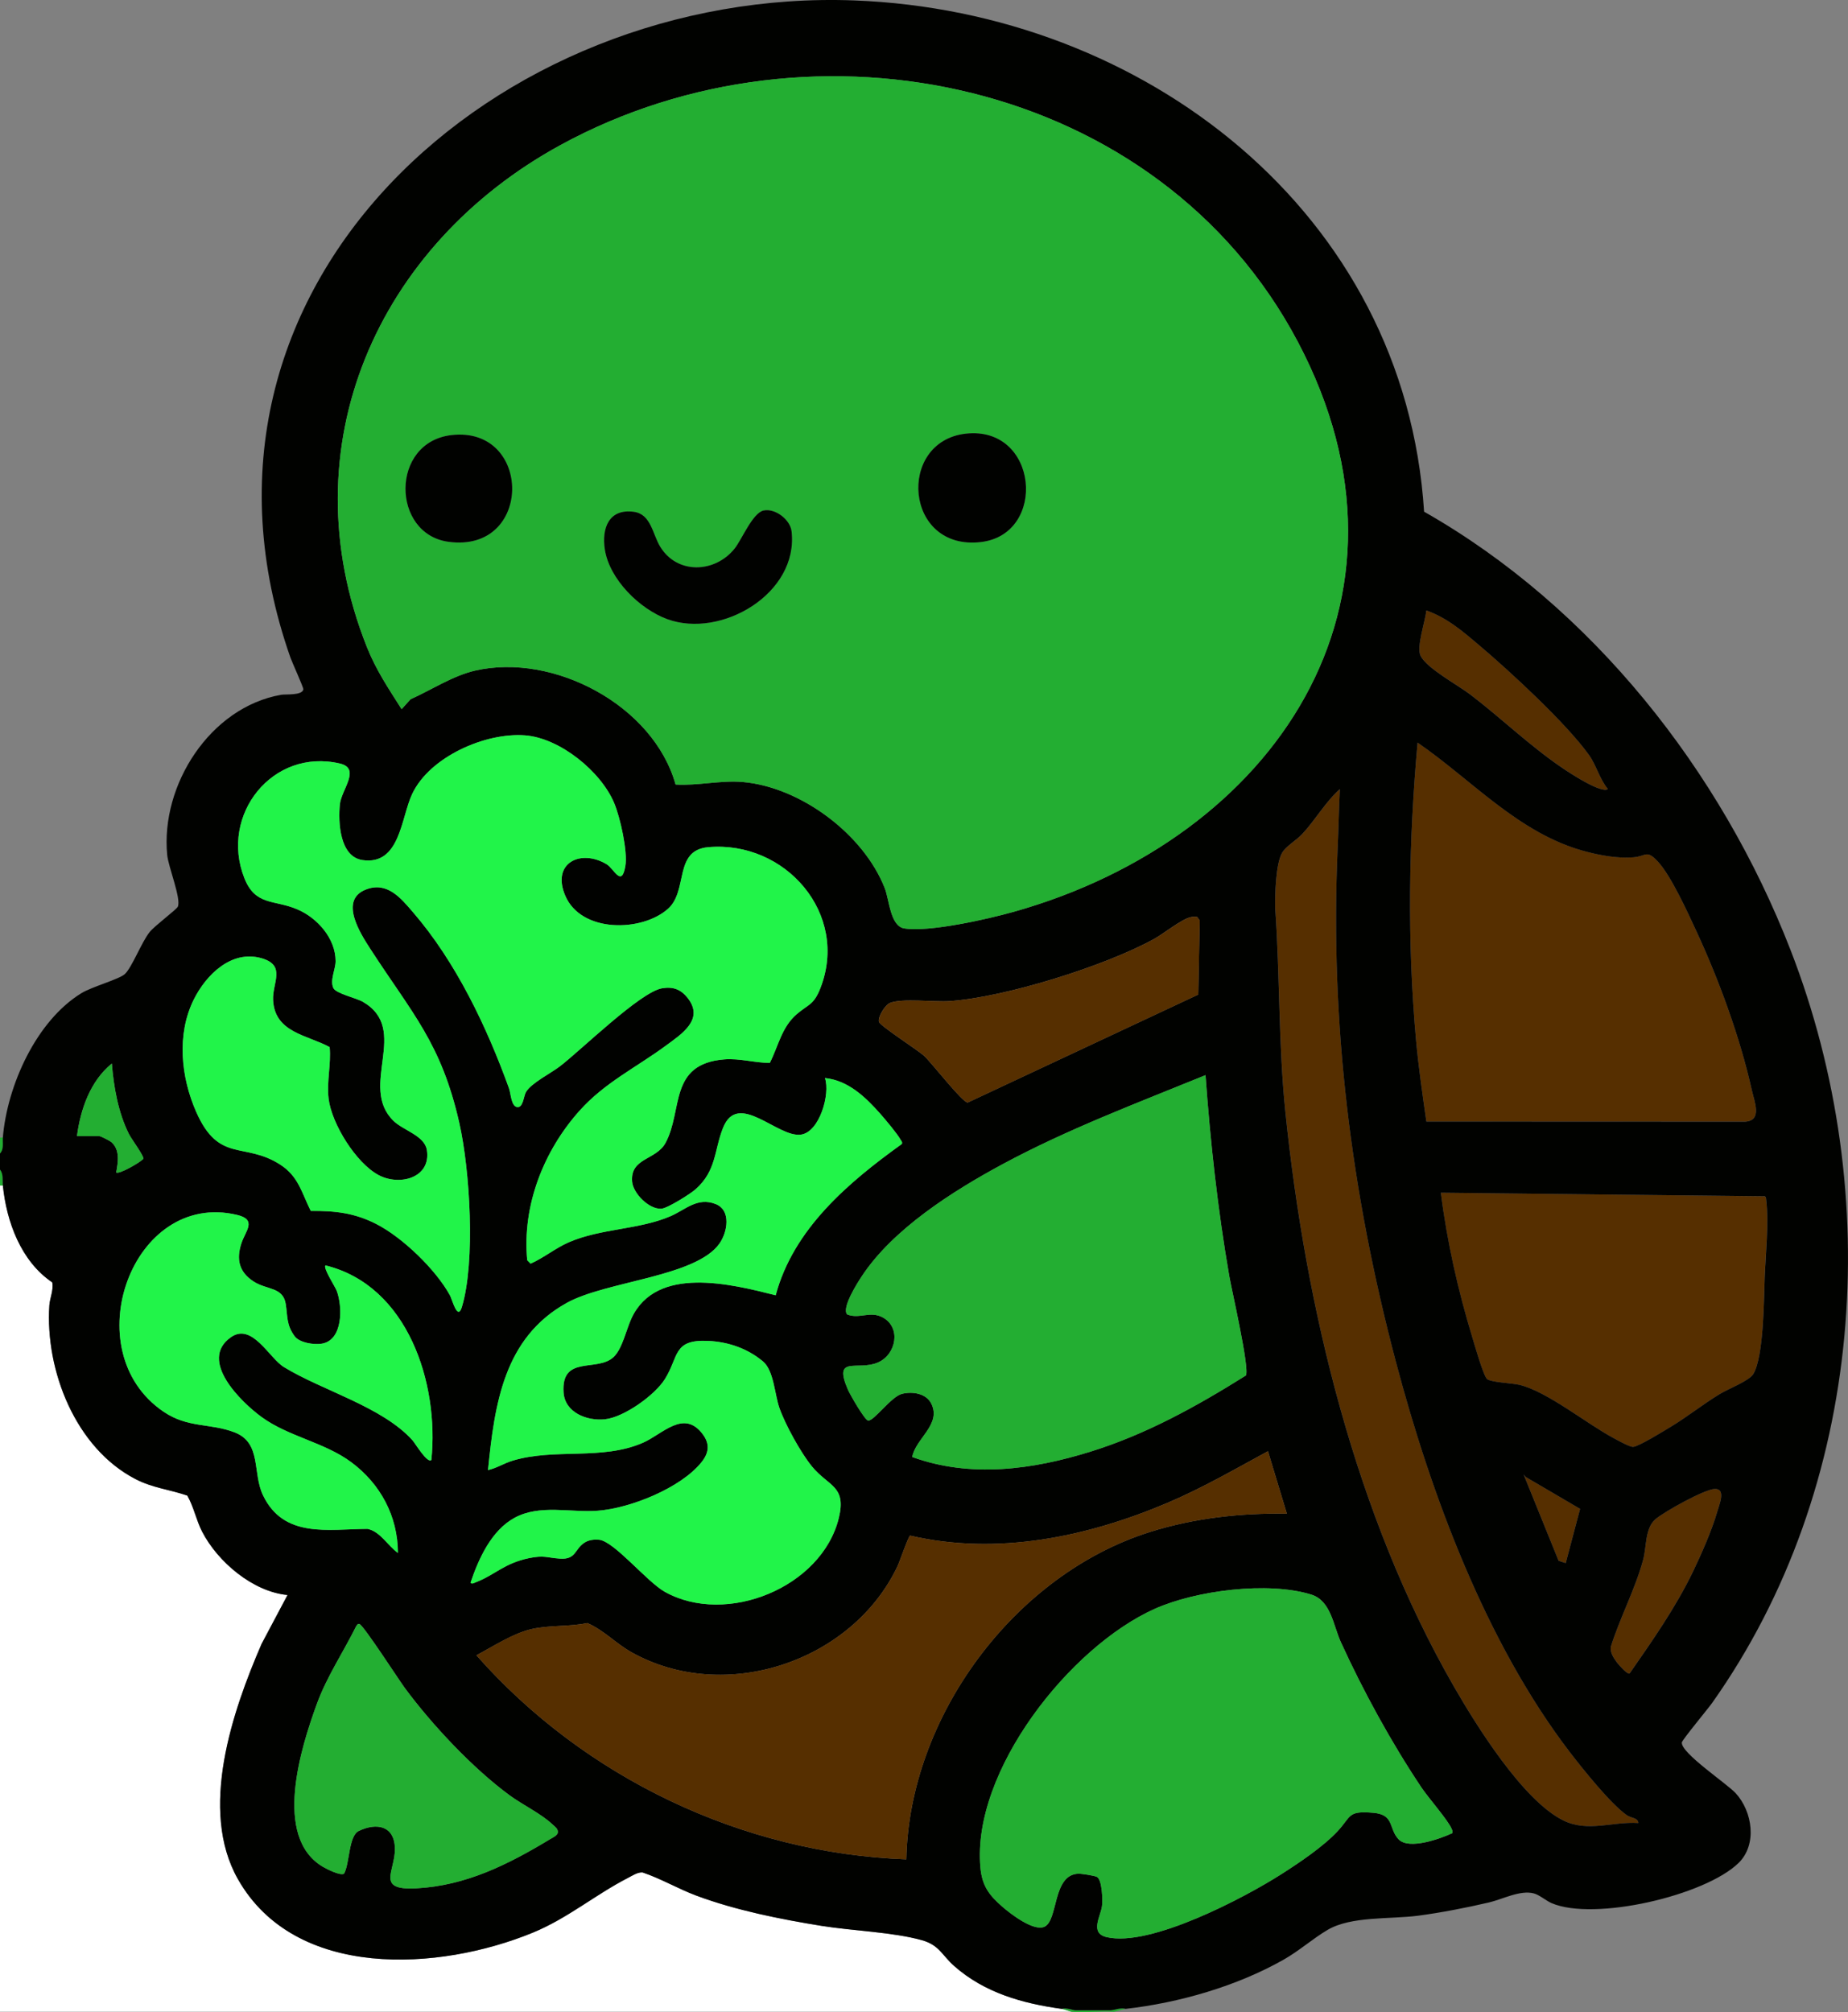 <?xml version="1.0" encoding="UTF-8"?>
<svg id="Layer_1" data-name="Layer 1" xmlns="http://www.w3.org/2000/svg" viewBox="0 0 610.24 664.49">
  <rect x="0" y="0" width="610.24" height="664.49" fill="#808080" stroke="none"/>
  <defs>
    <style>
      .cls-1 {
        fill: #010200;
      }

      .cls-2 {
        fill: #23ae32;
      }

      .cls-3 {
        fill: #fff;
      }

      .cls-4 {
        fill: #21f449;
      }

      .cls-5 {
        fill: #562f00;
      }
    </style>
  </defs>
  <path class="cls-3" d="M.96,391.49c1.22,11.99,5.97,25.01,16.31,31.99.49,2.61-.8,5.14-.96,7.58-1.41,21.51,8.64,47.13,28.45,57.38,5.66,2.93,11.18,3.42,17.1,5.44,2.14,3.71,2.95,8.11,4.89,11.89,5.12,9.97,16.77,19.89,28.21,20.95l-8.56,16.13c-9.69,22.33-20.79,54.84-7.82,77.7,18.93,33.38,66.51,30.37,97.43,17.65,11.44-4.71,20.62-12.54,31.35-18.05,1.47-.75,3.17-1.93,4.82-1.82,6.15,2.07,11.74,5.41,17.8,7.67,12.98,4.84,27.66,7.78,41.34,9.98,10.21,1.65,23.59,2.05,33.15,4.74,5.73,1.61,6.6,4.96,10.65,8.53,10.03,8.85,22.54,12.36,35.5,14.14.71.1,2.7.9,3.36.96H0v-272.87h.96Z"/>
  <path class="cls-2" d="M.96,375.67c-.14,1.75.42,3.84-.96,5.28v-5.28h.96Z"/>
  <path class="cls-2" d="M.96,391.49h-.96v-5.28c1.21,1.5.79,3.56.96,5.28Z"/>
  <g>
    <path class="cls-2" d="M371.71,663.4l-3.84.96c-4.5-.3-9.47.4-13.91,0-.66-.06-2.65-.86-3.36-.96,1.43-.5,3.65.48,4.56.48h11.51c1.06,0,3.47-.99,5.04-.48Z"/>
    <path class="cls-5" d="M471.01,370.37c-1.25-8.82-2.57-17.71-3.38-26.59-2.98-32.65-2.48-65.92.48-98.55,17.94,12.33,33.34,29.94,55.05,35.83,5.07,1.38,10.91,2.47,16.17,2.05,4.36-.35,4.35-2.68,8.16,1.44,4.32,4.66,9.81,16.75,12.64,22.85,7.49,16.15,14.49,35.23,18.36,52.62.85,3.81,3.53,10.05-2.21,10.38l-105.27-.04Z"/>
    <path class="cls-5" d="M541.01,602.02c-8.52-.57-16.65,3.16-24.79-.86-13.34-6.59-28.76-31.42-36.2-44.37-32.46-56.52-48.88-124.9-55.55-189.51-2.33-22.6-1.77-44.97-3.38-67.59-.05-4.5.18-14.17,2.23-17.95,1.19-2.2,4.69-4.17,6.67-6.28,4.3-4.57,7.68-10.64,12.47-14.87-.33,6.44-.44,12.95-.73,19.41-2.59,57.93,4.42,113.73,19.23,169.73,11.56,43.72,29.73,92.67,57.33,128.75,4.24,5.55,13.48,17.13,18.88,20.93,1.46,1.03,3.74.84,3.85,2.61Z"/>
    <path class="cls-5" d="M475.79,393.89l106.98,1.17c.49.34.41.93.47,1.45.89,7.39-.24,17.85-.52,25.42s-.27,25.82-3.72,31.77c-1.33,2.31-8.23,4.92-11.09,6.65-5.54,3.36-10.74,7.56-16.39,10.95-2.14,1.29-10.38,6.39-12.23,6.51-1.15.07-5.01-2.12-6.28-2.79-8.94-4.74-22-15.46-31.24-17.68-2.58-.62-8.87-.76-10.63-1.84-1.22-.75-4.26-11.54-4.94-13.76-4.77-15.62-8.38-31.62-10.42-47.84Z"/>
    <path class="cls-5" d="M530.94,260.57c-2.09,1.53-11.94-4.91-14.06-6.32-11.11-7.37-20.74-16.77-31.28-24.84-4.17-3.2-14.28-8.59-16.47-12.78-1.53-2.93,1.56-11.47,1.86-15.05,6.85,2.41,12.04,6.9,17.49,11.52,10.26,8.7,28.61,25.6,36.22,36.2,2.38,3.31,3.52,8,6.24,11.26Z"/>
    <path class="cls-5" d="M538.13,552.62c-.7.48-3.71-2.97-4.23-3.68-1.07-1.48-2.26-3.2-1.98-5.14,3.03-9.68,8.01-18.89,10.67-28.7,1.17-4.32.59-10.31,3.95-13.31,2.81-2.51,16.3-9.98,19.68-10.1,3.83-.13,1.53,5.09.82,7.58-1.72,6.03-5.13,13.76-7.87,19.47-5.74,11.98-13.5,23.02-21.04,33.87Z"/>
    <polygon class="cls-5" points="503.75 487.71 521.77 498.28 517.03 516.18 514.68 515.42 503.13 486.93 503.75 487.71"/>
    <g>
      <path class="cls-1" d="M371.71,663.4c-1.57-.51-3.98.48-5.04.48h-11.51c-.9,0-3.13-.98-4.56-.48-12.95-1.78-25.47-5.29-35.5-14.14-4.05-3.57-4.92-6.92-10.65-8.53-9.56-2.69-22.94-3.1-33.15-4.74-13.68-2.21-28.36-5.14-41.34-9.98-6.06-2.26-11.65-5.6-17.8-7.67-1.64-.11-3.35,1.07-4.82,1.82-10.73,5.51-19.91,13.34-31.35,18.05-30.92,12.72-78.5,15.73-97.43-17.65-12.97-22.87-1.86-55.37,7.82-77.7l8.56-16.13c-11.44-1.06-23.09-10.98-28.21-20.95-1.95-3.79-2.75-8.18-4.89-11.89-5.92-2.02-11.44-2.51-17.1-5.44-19.81-10.25-29.86-35.87-28.45-57.38.16-2.45,1.44-4.97.96-7.58-10.34-6.98-15.1-20-16.31-31.99-.17-1.71.25-3.78-.96-5.28v-5.28c1.38-1.43.81-3.53.96-5.28,1.41-17.05,10.95-38.48,25.94-47.68,3.45-2.12,12.47-4.59,14.33-6.3,2.34-2.15,5.53-10.53,8.19-13.87,1.67-2.1,8.93-7.46,9.33-8.41,1.14-2.67-3.14-13.11-3.52-17.08-2.22-23.06,14.15-48.76,37.64-52.88,1.44-.25,6.94.29,7.32-1.79.1-.56-3.7-8.9-4.26-10.48C52.69,94.16,164.54-4.41,282.28.15c95.33,3.69,181.64,69.81,187.98,168.83,55.48,31.54,98,85.54,120.99,144.7,31.35,80.67,24.65,177.35-25.87,248.68-1.33,1.88-9.93,12.24-10.01,13.06-.33,3.49,14.84,13.55,17.78,16.75,5.55,6.04,7.19,16.96.96,23.04-11.1,10.83-47.73,19.3-61.74,13.27-1.82-.78-4.05-2.75-5.89-3.22-4.53-1.18-10.33,1.95-14.78,2.99-7.35,1.72-15.97,3.4-23.44,4.38-9.26,1.21-22.08.09-29.86,4.68-4.95,2.92-9.42,6.95-14.59,9.87-15.49,8.76-34.47,14.22-52.12,16.22ZM223.09,259.07c7.26.46,14.95-1.47,22.18-.83,19.14,1.68,39.93,17.24,46.91,35.1,1.48,3.79,1.81,12.52,6.42,13.25,8.33,1.32,27.62-3.08,36.18-5.49,85.83-24.16,139.24-102.23,93.78-188.24C382.76,26.22,268.79,2.22,185.12,47.88c-60.38,32.95-90.27,99.56-64.01,165.69,3.07,7.74,7.1,13.66,11.51,20.62l2.95-3.27c6.8-3.05,13.95-7.76,21.25-9.45,25.93-6.01,58.96,11.45,66.27,37.6ZM530.94,260.57c-2.72-3.27-3.86-7.96-6.24-11.26-7.61-10.59-25.96-27.5-36.22-36.2-5.45-4.62-10.64-9.11-17.49-11.52-.3,3.58-3.39,12.11-1.86,15.05,2.19,4.19,12.3,9.58,16.47,12.78,10.53,8.06,20.17,17.47,31.28,24.84,2.12,1.41,11.98,7.84,14.06,6.32ZM272.43,356.01c1.79,5.27-1.79,17.85-7.96,18.68-7.74,1.05-20.76-14.69-25.71-2.23-2.95,7.43-2.14,14.1-9.02,20.24-1.73,1.55-9.29,6.31-11.33,6.45-4.08.28-9.37-5.07-9.67-8.99-.62-7.87,7.9-7.01,11.02-12.72,5.84-10.7.93-26.1,19.4-27.6,5.1-.42,10.09,1.17,15.06,1.15,2.85-5.64,3.9-11.79,8.87-16.07,3.86-3.33,5.6-2.97,7.79-8.52,9.69-24.61-11.59-48.93-37.05-46.63-11.42,1.03-6.52,14.37-13.23,20.34-8.63,7.69-28.69,8.05-33.95-4.36-4.59-10.82,5.13-15.51,13.7-10.34,2.44,1.47,4.92,7.79,6.16.6.83-4.84-1.72-16.13-3.69-20.82-4.39-10.45-17.93-21.48-29.44-22.36-13.08-1-31.45,7.07-37.25,19.33-3.73,7.89-3.97,23.67-16.42,21.86-7.55-1.09-8.07-12.53-7.47-18.42.49-4.81,7.04-11.81.02-13.46-22.2-5.23-39.8,16.91-31.57,37.8,3.65,9.26,9.78,7.07,17.48,10.34,6.62,2.81,12.67,9.6,12.66,17.11,0,2.71-1.92,6.26-.75,8.86.84,1.86,7.55,3.29,9.79,4.59,15.76,9.19-1.66,27.82,10.09,39.31,3.22,3.15,10.26,4.85,11.01,9.61,1.46,9.26-9.06,11.96-15.95,8.28-7.46-3.98-15.49-16.92-16.5-25.23-.68-5.64.88-11.36.35-17.03-7.37-4.03-18.14-4.74-18.68-15.52-.29-5.74,4.42-11.48-3.86-13.84-9.89-2.82-18.27,5.48-22.33,13.66-5.71,11.5-4.26,25.62.81,37.12,7.52,17.04,15.87,9.76,27.71,17.37,6.09,3.92,7.09,9.28,10.11,15.31,7.98-.07,14.44.65,21.6,4.3,8.66,4.41,19.7,15.05,24.37,23.59.76,1.4,2.52,8.57,3.95,3.79,4.51-15.05,2.64-45.15-.84-60.61-5.99-26.61-15.67-36.33-29.52-57.77-3.19-4.94-10.23-15.91-1.44-19.4,7.12-2.83,11.63,2.8,15.71,7.54,14.11,16.37,24.31,37.8,31.63,58.06.58,1.6.72,5.7,2.51,6.16,2.18.56,2.27-3.48,3.1-4.92,1.7-2.94,8.19-6.18,11.19-8.48,6.93-5.31,26.54-24.54,33.7-25.77,3.67-.63,6.26.33,8.53,3.23,5.54,7.08-2.06,11.89-7.29,15.75-9.79,7.21-20.11,12.14-28.44,21.44-11.9,13.29-19,31.42-17.28,49.38l1.11,1.13c4.43-1.96,8.18-5.13,12.62-7.06,10.64-4.61,23.17-4.12,33.59-8.62,4.96-2.14,8.85-6.39,14.89-4.02,5.26,2.06,3.88,9.33,1.3,13.02-7.73,11.06-37.38,12.4-50.41,19.61-20.86,11.54-23.86,33.51-26.05,55.23,2.86-.62,5.21-2.22,8.15-3.11,13.94-4.21,29.44,0,43.01-5.91,6.5-2.83,13.56-11.26,19.82-2.72,2.36,3.22,1.92,6.14-.46,9.12-6.84,8.56-23.55,15.25-34.31,16.05-9.09.67-19.11-2.18-27.41,2.32-7.67,4.16-11.87,13.48-14.56,21.41.32.65,1.31.05,1.79-.13,6.25-2.4,9.31-6.25,17.48-7.94,5.09-1.05,5.78-.15,10.25.16,5.57.39,4.76-3.42,8.42-5.47,1.32-.74,3.03-.93,4.52-.77,4.96.51,15.81,13.91,21.67,17.19,20.34,11.38,51.86-1.46,57.47-24.36,2.61-10.68-3.41-10.38-8.87-17.04-3.67-4.48-8.91-13.96-10.78-19.43-1.56-4.57-1.83-12.26-5.38-15.24-5.11-4.29-11.49-6.48-18.15-6.79-11.64-.53-9.57,5.15-14.24,12.61-3.34,5.34-13.52,12.62-19.8,13.28-5.91.63-13.24-2.19-13.67-8.88-.82-12.5,11.18-6.56,16.57-11.72,2.86-2.73,4.19-9.2,5.89-12.81,8.2-17.5,32.86-11.27,47.59-7.54,5.87-21.96,24-37.27,41.68-49.98.21-.7-.19-.93-.44-1.39-1.05-1.96-5.1-6.75-6.74-8.61-4.85-5.47-10.55-10.97-18.21-11.76ZM471.01,370.37l105.27.04c5.74-.34,3.06-6.57,2.21-10.38-3.87-17.39-10.87-36.48-18.36-52.62-2.83-6.1-8.32-18.19-12.64-22.85-3.81-4.12-3.8-1.79-8.16-1.44-5.26.42-11.1-.67-16.17-2.05-21.71-5.89-37.11-23.5-55.05-35.83-2.96,32.63-3.46,65.9-.48,98.55.81,8.88,2.13,17.77,3.38,26.59ZM541.01,602.02c-.12-1.78-2.39-1.58-3.85-2.61-5.4-3.81-14.63-15.38-18.88-20.93-27.59-36.08-45.77-85.03-57.33-128.75-14.8-56-21.82-111.81-19.23-169.73.29-6.46.4-12.97.73-19.41-4.78,4.23-8.17,10.3-12.47,14.87-1.98,2.11-5.48,4.08-6.67,6.28-2.05,3.79-2.28,13.46-2.23,17.95,1.61,22.63,1.05,45,3.38,67.59,6.67,64.61,23.09,132.99,55.55,189.51,7.44,12.95,22.87,37.78,36.2,44.37,8.14,4.02,16.27.3,24.79.86ZM393.16,302.88c-2.88.6-9.04,5.52-12.02,7.17-16.2,8.95-49.31,19.32-67.69,20.56-4.96.34-15.56-1.02-19.56.59-1.62.65-4.08,4.64-3.65,6.24.36,1.32,12.66,9.24,14.8,11.13,2.41,2.12,12.84,15.67,14.53,15.52l76.11-35.65.47-24.46-.79-1.14c-.75-.18-1.48-.11-2.22.04ZM25.42,375.19h7.43c.39,0,3.35,1.5,3.84,1.91,3.01,2.5,2.3,6.68,1.68,10.07.8.81,8.08-3.37,9-4.53.15-.93-4.03-6.62-4.77-8.09-3.52-6.99-5.07-15.58-5.67-23.34-7.12,5.79-10.35,15.1-11.51,23.98ZM411.42,454.22c1.31-2.24-4.7-28.27-5.5-32.9-3.79-21.91-6.23-44.09-7.83-66.27-22.61,9.24-45.62,17.87-67.15,29.48-16.3,8.8-36.15,21.36-46.42,37.03-1.42,2.16-6.64,10.34-4.77,12.5,4.01,1.65,7.56-1.27,11.73.98,6.19,3.34,4.5,12.29-1.59,14.91-6.7,2.88-14.92-2.61-9.86,9.01.69,1.6,5.47,9.93,6.63,10.15,1.82.35,7.6-7.9,11.19-8.81,3.4-.86,8.01-.21,9.71,3.27,3.36,6.87-5.25,11.52-6.32,17.58,19.3,7.01,39.72,4.19,58.87-1.77,18.44-5.74,35.08-14.97,51.33-25.16ZM475.79,393.89c2.05,16.22,5.66,32.22,10.42,47.84.68,2.22,3.72,13.01,4.94,13.76,1.76,1.08,8.05,1.22,10.63,1.84,9.24,2.23,22.3,12.95,31.24,17.68,1.27.67,5.13,2.87,6.28,2.79,1.85-.12,10.08-5.22,12.23-6.51,5.64-3.39,10.85-7.59,16.39-10.95,2.86-1.73,9.76-4.35,11.09-6.65,3.44-5.96,3.44-24.46,3.72-31.77s1.41-18.03.52-25.42c-.06-.51.02-1.1-.47-1.45l-106.98-1.17ZM107.44,417.87c-.75.98,3.22,6.98,3.77,8.45,1.92,5.16,2.12,16.29-5,17.41-2.62.41-7.35-.3-8.95-2.5-2.7-3.72-2.28-6.49-2.9-10.53-.88-5.8-6.25-4.64-10.68-7.55-4.81-3.16-5.69-7.33-3.96-12.61,1.33-4.05,5.26-7.74-1.43-9.34-34.73-8.29-53.85,44.98-24.25,65.01,8.06,5.46,15.35,3.68,23.42,6.8,9.02,3.48,5.82,13.36,9.4,20.81,6.87,14.26,21.46,11.13,34.5,11.06,4.24.86,6.68,5.6,10.04,7.94-.05-12.11-5.76-22.77-15.38-29.93-8.91-6.63-20.74-8.44-29.65-14.95-6.73-4.91-20.98-18.72-10.13-26.35,7.01-4.93,12.62,6.87,17.51,9.86,12.79,7.82,32.44,13.06,42.47,24.19.84.94,4.93,7.81,6.22,6.48,2.59-25.21-7.71-57.59-35.01-64.26ZM418.7,479.25c-10.91,5.92-21.65,12.14-33.1,17.01-26.65,11.32-56.3,17.52-85.06,10.85-.56.16-3.46,8.65-4.21,10.2-15.01,31.49-56.93,45.52-87.71,28.37-5.24-2.92-9.19-7.33-14.68-9.7-6.05,1.28-12.39.63-18.42,2s-12.6,5.67-18.2,8.65c35.65,40.4,87.8,65.4,141.96,67.38.92-47.07,35.66-94.05,80.58-108.14,14.52-4.56,29.86-6.26,45.08-6l-6.24-20.62ZM503.75,487.71l-.62-.78,11.55,28.49,2.35.76,4.74-17.9-18.02-10.57ZM538.13,552.62c7.55-10.86,15.3-21.9,21.04-33.87,2.73-5.71,6.15-13.44,7.87-19.47.71-2.48,3.01-7.71-.82-7.58-3.38.12-16.86,7.59-19.68,10.1-3.36,3-2.78,8.99-3.95,13.31-2.66,9.8-7.63,19.01-10.67,28.7-.28,1.93.91,3.66,1.98,5.14.52.71,3.52,4.15,4.23,3.68ZM479.6,605.35c.16-.52-.04-.93-.23-1.4-1.15-2.8-7.72-10.28-9.93-13.58-9.88-14.73-19.32-31.98-26.68-48.13-2.48-5.43-3.24-13.64-9.76-15.66-14.27-4.42-38.08-1.38-51.69,4.72-28.01,12.54-60.39,53.51-57.56,85.34.54,6.04,2.78,9.12,7.18,12.96,2.75,2.4,10.3,8.23,13.91,6.7,4.67-1.99,2.62-17.27,11.28-17.54.99-.03,5.46.65,6.16,1.08,1.67,1.02,1.9,7.65,1.63,9.63-.47,3.47-4.12,8.89,1.53,10.23,14.36,3.41,45.51-12.99,57.84-20.88,5.93-3.8,13.72-9.03,18.47-14.15,4.58-4.94,3.19-6.76,11.76-6.02,7.07.61,4.93,5.2,8.36,8.77s13.83-.23,17.75-2.07ZM113.61,618.75c1.89-3.3,1.47-12.46,4.85-14.1,5.97-2.89,11.83-1.74,11.95,5.81s-6.42,13.84,7,13.13c16.47-.86,30.42-7.89,44.21-16.22.82-.49,2.49-1.22,2.59-2.25.09-1.26-.94-1.86-1.73-2.61-3.82-3.62-9.92-6.48-14.28-9.7-12.14-8.94-25.62-23.31-34.57-35.45-1.93-2.63-13.67-20.77-14.93-21.05-.67-.14-.82.38-1.12.79-4.19,8.45-9.65,16.59-12.9,25.47-5.28,14.44-14.7,44.08,1.96,53.91,1.26.75,5.77,3.03,6.98,2.26Z"/>
      <path class="cls-4" d="M272.43,356.01c7.66.79,13.36,6.29,18.21,11.76,1.64,1.85,5.69,6.65,6.74,8.61.25.46.65.69.44,1.39-17.68,12.71-35.81,28.02-41.68,49.98-14.73-3.73-39.39-9.95-47.59,7.54-1.7,3.62-3.03,10.08-5.89,12.81-5.39,5.16-17.38-.78-16.57,11.72.44,6.7,7.76,9.51,13.67,8.88,6.29-.67,16.47-7.95,19.8-13.28,4.67-7.46,2.6-13.14,14.24-12.61,6.66.3,13.04,2.5,18.15,6.79,3.55,2.98,3.81,10.68,5.38,15.24,1.88,5.48,7.11,14.95,10.78,19.43,5.45,6.66,11.48,6.36,8.87,17.04-5.61,22.9-37.12,35.74-57.47,24.36-5.85-3.27-16.71-16.68-21.67-17.19-1.49-.15-3.21.03-4.52.77-3.66,2.05-2.85,5.86-8.42,5.47-4.47-.31-5.16-1.21-10.25-.16-8.17,1.69-11.23,5.54-17.48,7.94-.47.18-1.47.79-1.79.13,2.69-7.94,6.89-17.25,14.56-21.41,8.3-4.5,18.32-1.65,27.41-2.32,10.76-.8,27.48-7.49,34.31-16.05,2.39-2.99,2.83-5.9.46-9.12-6.26-8.54-13.32-.11-19.82,2.72-13.57,5.91-29.07,1.7-43.01,5.91-2.95.89-5.3,2.49-8.15,3.11,2.19-21.72,5.19-43.69,26.05-55.23,13.03-7.21,42.68-8.55,50.41-19.61,2.58-3.69,3.96-10.96-1.3-13.02-6.04-2.37-9.93,1.89-14.89,4.02-10.42,4.49-22.95,4-33.59,8.62-4.44,1.93-8.2,5.1-12.62,7.06l-1.11-1.13c-1.72-17.96,5.38-36.09,17.28-49.38,8.33-9.31,18.64-14.23,28.44-21.44,5.24-3.86,12.83-8.67,7.29-15.75-2.27-2.9-4.86-3.86-8.53-3.23-7.16,1.23-26.77,20.46-33.7,25.77-3,2.3-9.49,5.54-11.19,8.48-.83,1.44-.92,5.48-3.1,4.92-1.79-.46-1.93-4.56-2.51-6.16-7.32-20.26-17.51-41.68-31.63-58.06-4.08-4.74-8.59-10.37-15.71-7.54-8.79,3.49-1.75,14.47,1.44,19.4,13.85,21.43,23.53,31.16,29.52,57.77,3.48,15.46,5.35,45.56.84,60.61-1.43,4.78-3.19-2.39-3.95-3.79-4.67-8.54-15.71-19.18-24.37-23.59-7.16-3.65-13.62-4.37-21.6-4.3-3.02-6.03-4.02-11.4-10.11-15.31-11.84-7.61-20.19-.33-27.71-17.37-5.07-11.5-6.52-25.62-.81-37.12,4.06-8.17,12.45-16.47,22.33-13.66,8.29,2.36,3.58,8.1,3.86,13.84.54,10.79,11.3,11.5,18.68,15.52.52,5.67-1.04,11.39-.35,17.03,1.01,8.3,9.04,21.24,16.5,25.23,6.89,3.68,17.41.99,15.95-8.28-.75-4.75-7.79-6.46-11.01-9.61-11.75-11.48,5.68-30.12-10.09-39.31-2.24-1.31-8.96-2.73-9.79-4.59-1.17-2.61.75-6.16.75-8.86,0-7.51-6.04-14.3-12.66-17.11-7.7-3.27-13.83-1.08-17.48-10.34-8.23-20.89,9.37-43.03,31.57-37.8,7.02,1.65.46,8.65-.02,13.46-.6,5.88-.09,17.32,7.47,18.42,12.45,1.8,12.68-13.97,16.42-21.86,5.8-12.26,24.17-20.33,37.25-19.33,11.51.88,25.05,11.91,29.44,22.36,1.97,4.69,4.52,15.98,3.69,20.82-1.24,7.19-3.72.87-6.16-.6-8.57-5.17-18.29-.48-13.7,10.34,5.26,12.41,25.32,12.05,33.95,4.36,6.7-5.97,1.81-19.31,13.23-20.34,25.46-2.3,46.73,22.02,37.05,46.63-2.19,5.55-3.92,5.19-7.79,8.52-4.97,4.29-6.02,10.43-8.87,16.07-4.96.02-9.96-1.57-15.06-1.15-18.47,1.5-13.56,16.9-19.4,27.6-3.12,5.71-11.63,4.85-11.02,12.72.31,3.92,5.6,9.27,9.67,8.99,2.05-.14,9.6-4.9,11.33-6.45,6.88-6.14,6.07-12.81,9.02-20.24,4.95-12.46,17.97,3.27,25.71,2.23,6.17-.83,9.75-13.41,7.96-18.68Z"/>
      <path class="cls-2" d="M411.42,454.22c-16.25,10.19-32.89,19.42-51.33,25.16-19.14,5.96-39.57,8.78-58.87,1.77,1.07-6.06,9.68-10.71,6.32-17.58-1.7-3.48-6.31-4.13-9.71-3.27-3.59.91-9.37,9.16-11.19,8.81-1.16-.22-5.93-8.56-6.63-10.15-5.06-11.61,3.16-6.13,9.86-9.01,6.09-2.62,7.78-11.57,1.59-14.91-4.17-2.25-7.72.67-11.73-.98-1.87-2.15,3.35-10.34,4.77-12.5,10.27-15.67,30.12-28.23,46.42-37.03,21.53-11.62,44.54-20.25,67.15-29.48,1.6,22.18,4.04,44.36,7.83,66.27.8,4.63,6.81,30.67,5.5,32.9Z"/>
      <path class="cls-2" d="M479.6,605.35c-3.91,1.83-14.38,5.58-17.75,2.07s-1.28-8.17-8.36-8.77c-8.57-.73-7.18,1.08-11.76,6.02-4.74,5.12-12.53,10.35-18.47,14.15-12.33,7.9-43.47,24.29-57.84,20.88-5.65-1.34-2-6.76-1.53-10.23.27-1.99.05-8.62-1.63-9.63-.7-.43-5.17-1.11-6.16-1.08-8.66.26-6.6,15.55-11.28,17.54-3.61,1.54-11.16-4.29-13.91-6.7-4.4-3.84-6.64-6.92-7.18-12.96-2.83-31.83,29.55-72.8,57.56-85.34,13.61-6.09,37.41-9.14,51.69-4.72,6.52,2.02,7.28,10.23,9.76,15.66,7.36,16.15,16.8,33.4,26.68,48.13,2.21,3.29,8.78,10.78,9.93,13.58.19.47.39.88.23,1.4Z"/>
      <path class="cls-5" d="M418.7,479.25l6.24,20.62c-15.22-.26-30.56,1.44-45.08,6-44.91,14.1-79.65,61.07-80.58,108.14-54.16-1.98-106.31-26.98-141.96-67.38,5.6-2.98,11.97-7.24,18.2-8.65s12.38-.72,18.42-2c5.48,2.37,9.44,6.78,14.68,9.7,30.78,17.15,72.71,3.12,87.71-28.37.74-1.56,3.65-10.04,4.21-10.2,28.75,6.67,58.41.47,85.06-10.85,11.45-4.87,22.19-11.09,33.1-17.01Z"/>
      <path class="cls-4" d="M107.44,417.87c27.3,6.66,37.6,39.05,35.01,64.26-1.29,1.33-5.38-5.55-6.22-6.48-10.03-11.13-29.68-16.37-42.47-24.19-4.89-2.99-10.5-14.8-17.51-9.86-10.85,7.63,3.4,21.44,10.13,26.35,8.92,6.51,20.74,8.32,29.65,14.95,9.62,7.16,15.33,17.83,15.38,29.93-3.36-2.34-5.8-7.08-10.04-7.94-13.05.07-27.63,3.2-34.5-11.06-3.59-7.45-.38-17.33-9.4-20.81-8.07-3.12-15.36-1.34-23.42-6.8-29.6-20.03-10.47-73.3,24.25-65.01,6.68,1.6,2.75,5.29,1.43,9.34-1.73,5.28-.85,9.45,3.96,12.61,4.43,2.91,9.8,1.75,10.68,7.55.61,4.04.2,6.81,2.9,10.53,1.6,2.2,6.33,2.91,8.95,2.5,7.12-1.12,6.92-12.25,5-17.41-.55-1.47-4.52-7.48-3.77-8.45Z"/>
      <path class="cls-2" d="M113.61,618.75c-1.21.78-5.71-1.51-6.98-2.26-16.66-9.83-7.24-39.47-1.96-53.91,3.25-8.88,8.71-17.02,12.9-25.47.3-.41.46-.93,1.12-.79,1.26.27,12.99,18.42,14.93,21.05,8.95,12.14,22.43,26.51,34.57,35.45,4.37,3.22,10.46,6.08,14.28,9.7.79.75,1.82,1.35,1.73,2.61-.1,1.03-1.78,1.76-2.59,2.25-13.79,8.33-27.74,15.36-44.21,16.22-13.42.7-6.88-5.64-7-13.13s-5.98-8.7-11.95-5.81c-3.37,1.63-2.95,10.8-4.85,14.1Z"/>
      <path class="cls-5" d="M393.16,302.88c.74-.15,1.47-.23,2.22-.04l.79,1.14-.47,24.46-76.11,35.65c-1.7.16-12.13-13.39-14.53-15.52-2.14-1.89-14.45-9.81-14.8-11.13-.43-1.6,2.04-5.59,3.65-6.24,3.99-1.6,14.59-.25,19.56-.59,18.38-1.24,51.49-11.61,67.69-20.56,2.98-1.65,9.14-6.57,12.02-7.17Z"/>
      <path class="cls-2" d="M25.42,375.19c1.16-8.88,4.39-18.19,11.51-23.98.61,7.76,2.15,16.35,5.67,23.34.74,1.47,4.92,7.16,4.77,8.09-.92,1.17-8.19,5.34-9,4.53.62-3.4,1.33-7.57-1.68-10.07-.49-.41-3.46-1.91-3.84-1.91h-7.43Z"/>
      <g>
        <path class="cls-2" d="M223.09,259.07c-7.31-26.14-40.34-43.61-66.27-37.6-7.3,1.69-14.45,6.4-21.25,9.45l-2.95,3.27c-4.41-6.96-8.44-12.89-11.51-20.62-26.26-66.13,3.64-132.74,64.01-165.69,83.66-45.66,197.63-21.66,243.43,64.98,45.46,86.01-7.95,164.08-93.78,188.24-8.56,2.41-27.85,6.8-36.18,5.49-4.6-.73-4.94-9.46-6.42-13.25-6.98-17.85-27.77-33.42-46.91-35.1-7.22-.63-14.91,1.3-22.18.83ZM318.84,143.22c-22.73,2.61-20.25,38.77,5.09,35.78,22.03-2.6,18.98-38.54-5.09-35.78ZM149.06,143.69c-20.24,2.35-19.86,32.66-.97,35.23,28.03,3.81,27.74-38.33.97-35.23ZM252.15,168.59c-3.62.79-7.17,9.54-9.54,12.54-6.45,8.13-19,8.69-24.63-.63-2.53-4.19-3-10.69-8.67-11.47-8.22-1.13-10.67,5.38-9.58,12.45,1.54,9.89,11.49,19.66,20.64,23,17.82,6.51,43.41-8.49,41.02-29.02-.45-3.87-5.43-7.7-9.24-6.86Z"/>
        <path class="cls-1" d="M252.15,168.59c3.81-.83,8.79,2.99,9.24,6.86,2.39,20.53-23.2,35.53-41.02,29.02-9.15-3.34-19.1-13.12-20.64-23-1.1-7.06,1.35-13.58,9.58-12.45,5.67.78,6.14,7.29,8.67,11.47,5.63,9.32,18.18,8.76,24.63.63,2.38-3,5.92-11.74,9.54-12.54Z"/>
        <path class="cls-1" d="M318.84,143.22c24.07-2.76,27.12,33.18,5.09,35.78-25.35,2.99-27.82-33.17-5.09-35.78Z"/>
        <path class="cls-1" d="M149.06,143.69c26.77-3.1,27.07,39.04-.97,35.23-18.89-2.57-19.27-32.88.97-35.23Z"/>
      </g>
    </g>
  </g>
</svg>